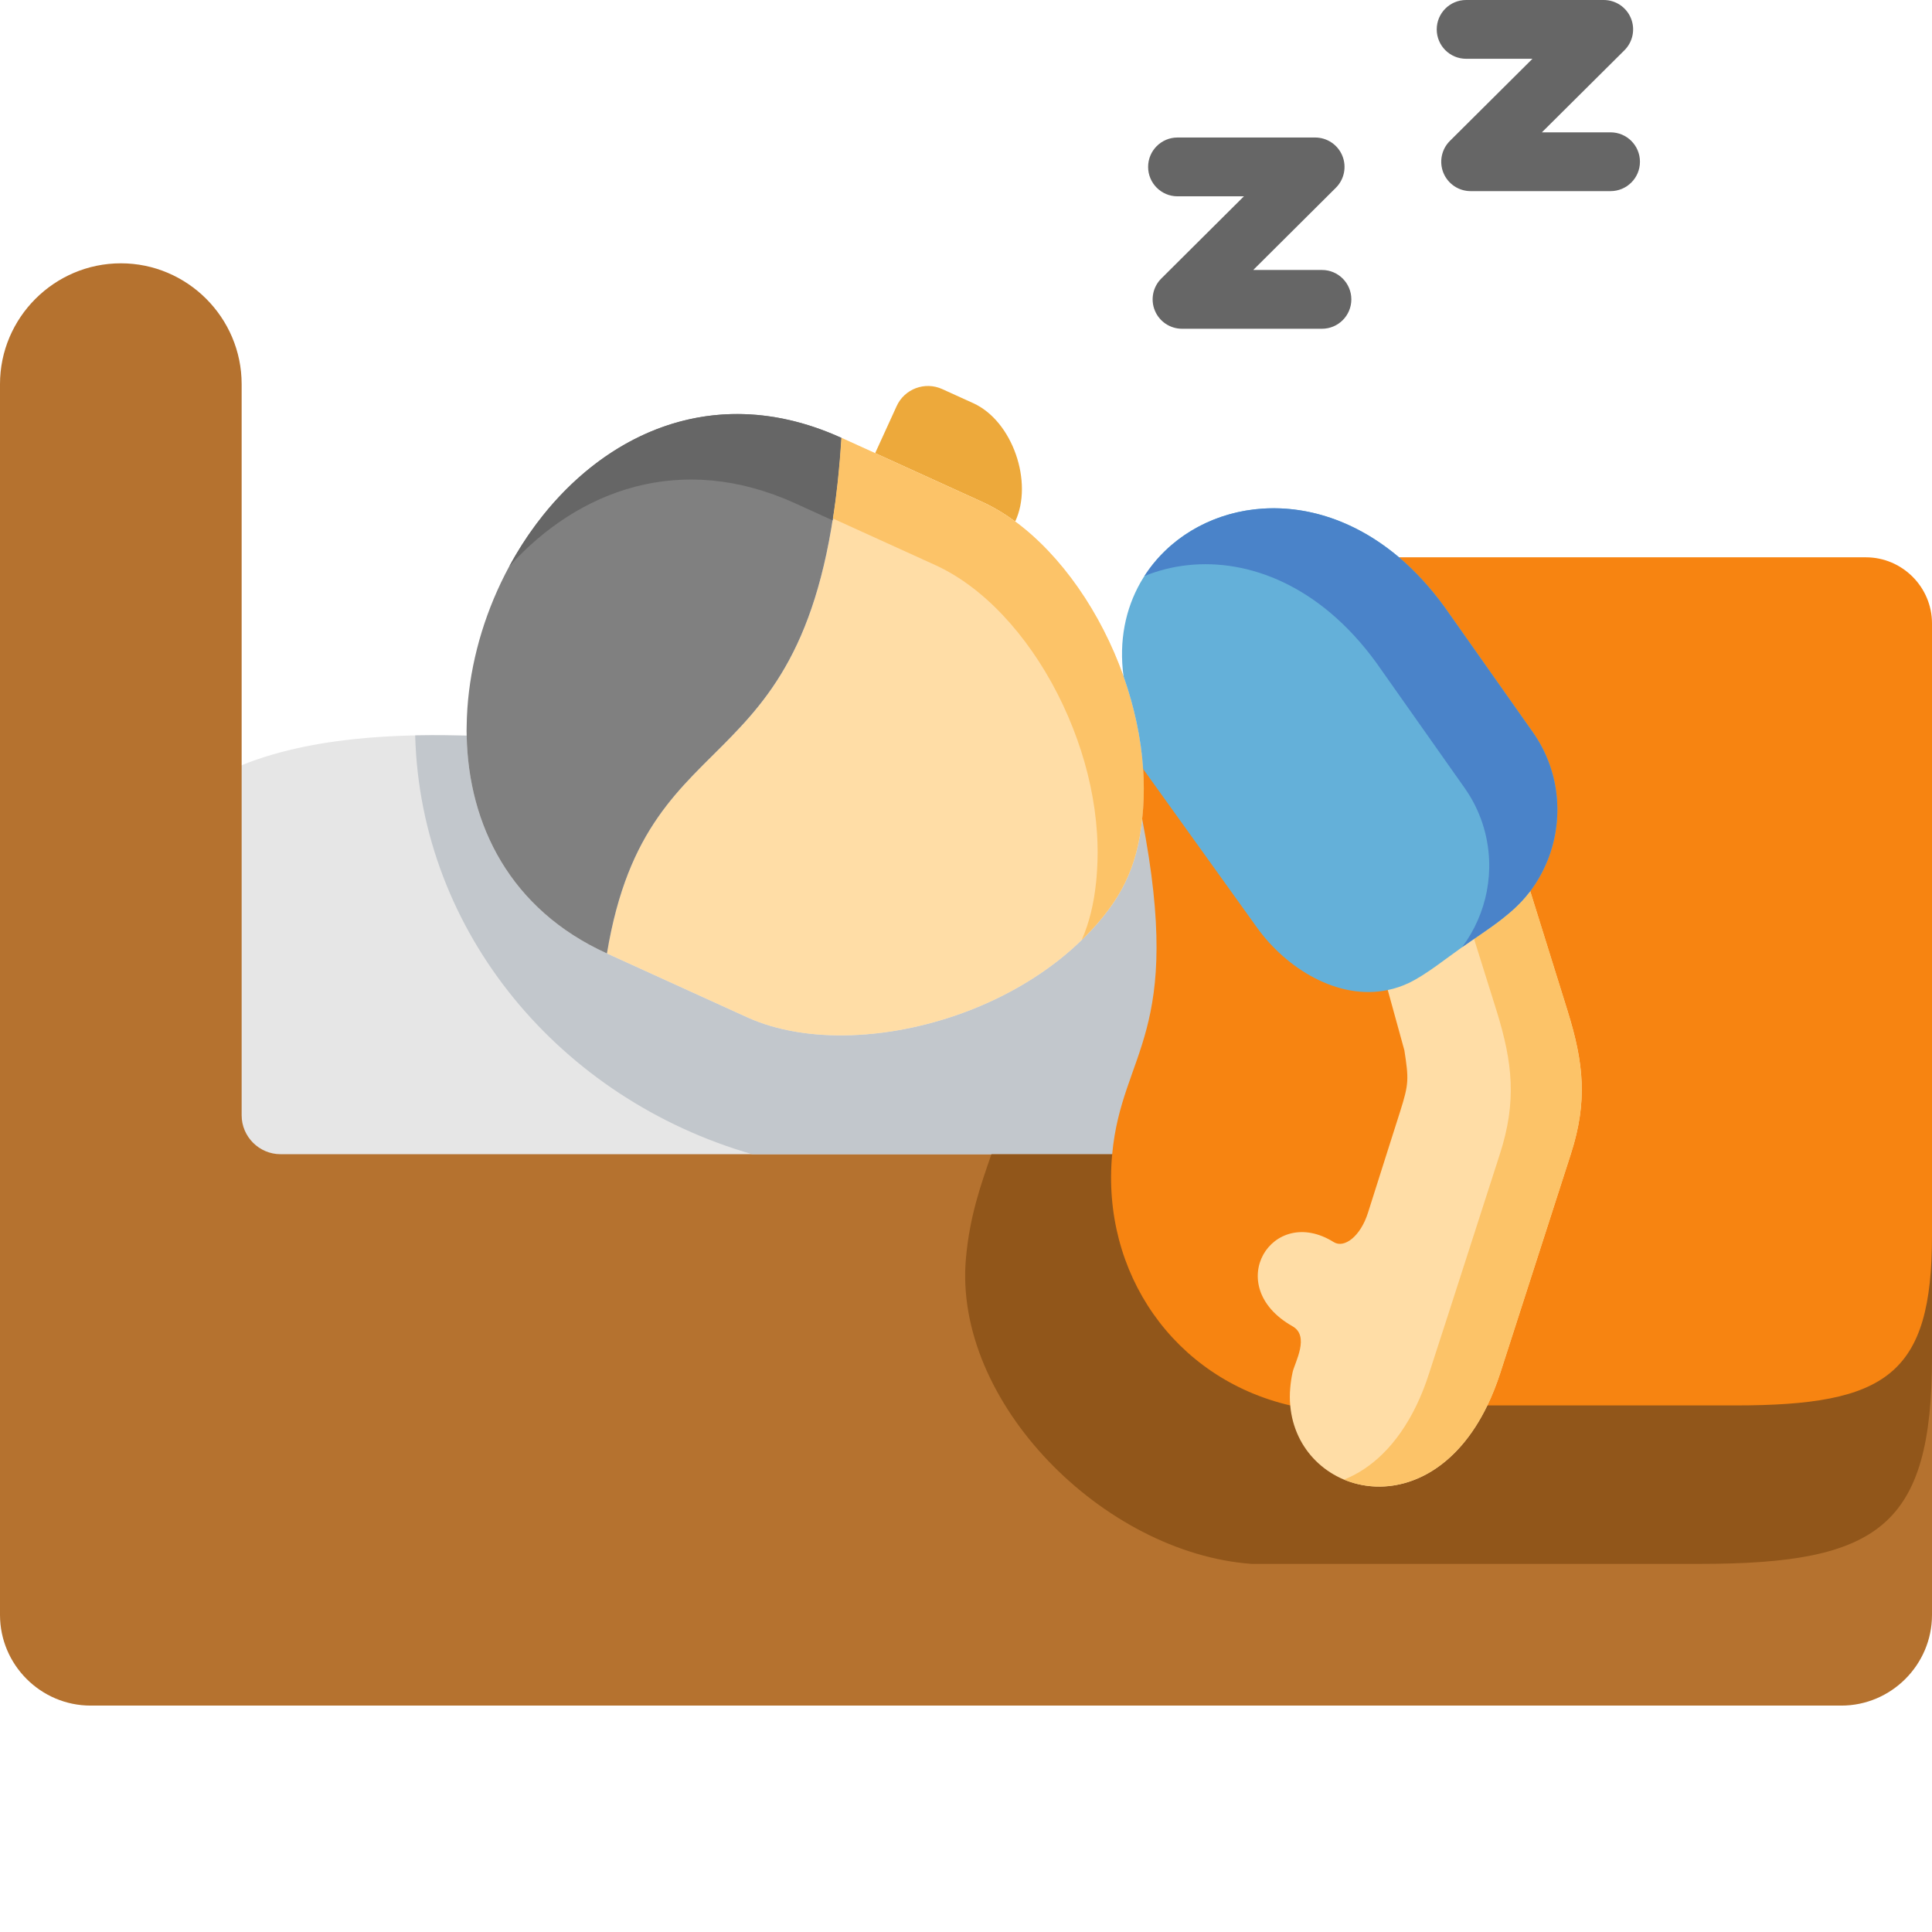 <svg width="80" height="80" viewBox="0 0 80 80" fill="none" xmlns="http://www.w3.org/2000/svg">
<path fill-rule="evenodd" clip-rule="evenodd" d="M10.006 31.687C-9.399 65.496 61.872 63.981 50.515 33.909C49.589 33.649 48.872 31.454 47.891 31.322C39.163 30.131 30.813 30.998 19.324 30.46C17.544 30.423 13.342 30.327 10.006 31.687Z" fill="#E6E6E6"/>
<path fill-rule="evenodd" clip-rule="evenodd" d="M0 47.793V66.87C0 68.937 1.688 70.625 3.755 70.625H76.245C78.307 70.625 80 68.937 80 66.87V47.793H11.617C10.732 47.793 10.006 47.068 10.006 46.182V15.905C10.006 13.153 7.757 10.903 5.005 10.903C2.25 10.904 0 13.153 0 15.905L0 47.793Z" fill="#B5722F"/>
<path fill-rule="evenodd" clip-rule="evenodd" d="M17.192 30.451C17.407 38.636 23.215 45.507 31.146 47.793H46.052L50.099 41.077L47.294 33.909C47.084 35.93 46.408 37.299 44.911 38.805C44.875 38.842 44.834 38.883 44.793 38.919C43.511 40.173 41.891 41.155 40.167 41.83C36.973 43.071 33.414 43.249 30.936 42.122L25.132 39.48C21.125 37.659 19.396 34.16 19.324 30.46C18.794 30.451 18.055 30.432 17.192 30.451Z" fill="#C2C7CC"/>
<path fill-rule="evenodd" clip-rule="evenodd" d="M39.998 52.096C39.459 58.055 45.683 64.305 51.82 64.757H70.391C77.796 64.757 80 63.215 80 56.184V47.794H41.052C40.604 49.094 40.157 50.344 39.998 52.096Z" fill="#91561A"/>
<path fill-rule="evenodd" clip-rule="evenodd" d="M37.128 16.817L36.238 18.765L40.646 20.773C41.12 20.987 41.586 21.266 42.037 21.594C42.795 19.983 41.937 17.438 40.299 16.694L39.013 16.11C38.3 15.786 37.452 16.101 37.128 16.817Z" fill="#EDA93B"/>
<path fill-rule="evenodd" clip-rule="evenodd" d="M34.842 18.131C33.888 33.129 26.862 29.017 25.132 39.48L30.936 42.122C33.414 43.249 36.973 43.071 40.167 41.83C41.946 41.136 43.611 40.114 44.912 38.805C46.409 37.299 47.084 35.93 47.294 33.909C47.312 33.768 47.321 33.621 47.335 33.466C47.371 32.932 47.371 32.389 47.335 31.842C47.248 30.55 46.96 29.246 46.522 28.005C45.587 25.367 43.949 23.004 42.037 21.594C41.586 21.266 41.12 20.987 40.646 20.773L36.238 18.765L34.842 18.131Z" fill="#FFDDA6"/>
<path fill-rule="evenodd" clip-rule="evenodd" d="M34.842 18.131C26.355 14.271 19.42 22.465 19.324 30.053C19.319 30.19 19.319 30.327 19.324 30.46C19.396 34.16 21.126 37.659 25.132 39.48C26.862 29.018 33.888 33.129 34.842 18.131Z" fill="#808080"/>
<path fill-rule="evenodd" clip-rule="evenodd" d="M34.842 18.131C28.882 15.421 23.69 18.651 21.09 23.447C23.941 20.289 28.198 18.688 32.935 20.845L34.331 21.48L34.477 21.549C34.641 20.531 34.764 19.399 34.842 18.131Z" fill="#666666"/>
<path fill-rule="evenodd" clip-rule="evenodd" d="M34.842 18.131C34.764 19.368 34.645 20.476 34.49 21.471L38.733 23.401C39.213 23.62 39.678 23.898 40.126 24.227C42.042 25.632 43.675 27.996 44.611 30.637C45.054 31.878 45.336 33.179 45.423 34.474C45.46 35.017 45.46 35.565 45.423 36.099C45.414 36.249 45.4 36.4 45.386 36.541C45.291 37.44 45.103 38.212 44.793 38.919C44.835 38.882 44.876 38.841 44.912 38.804C46.409 37.299 47.084 35.93 47.294 33.909C47.312 33.767 47.321 33.621 47.335 33.466C47.371 32.932 47.371 32.389 47.335 31.841C47.248 30.55 46.96 29.246 46.522 28.005C45.587 25.367 43.949 23.003 42.037 21.594C41.586 21.265 41.12 20.987 40.646 20.773L36.238 18.765L34.842 18.131Z" fill="#FCC368"/>
<path fill-rule="evenodd" clip-rule="evenodd" d="M46.053 47.793C45.596 52.689 48.599 57.069 53.426 58.196H71.846C78.129 58.196 80 56.928 80 51.151V25.815C80 24.309 78.768 23.077 77.263 23.077H57.93C47.983 23.077 47.891 26.622 47.335 31.842C47.371 32.389 47.371 32.932 47.335 33.466C47.321 33.621 47.312 33.767 47.294 33.909C49.032 42.87 46.454 43.509 46.053 47.793Z" fill="#F78411"/>
<path fill-rule="evenodd" clip-rule="evenodd" d="M57.98 46.014L57.414 47.793L56.647 50.211C56.337 51.197 55.662 51.703 55.228 51.434C52.683 49.837 50.565 53.245 53.517 54.916C54.243 55.322 53.623 56.403 53.527 56.809C53.476 57.037 53.444 57.256 53.426 57.475C53.403 57.722 53.403 57.963 53.426 58.196C53.75 61.906 59.084 63.388 61.589 58.196C61.785 57.79 61.963 57.343 62.123 56.854L65.043 47.793C65.746 45.617 65.582 44.011 64.911 41.862L63.364 36.902H57.482L57.464 40.994L58.153 43.495C58.336 44.691 58.34 44.873 57.98 46.014Z" fill="#FFDDA6"/>
<path fill-rule="evenodd" clip-rule="evenodd" d="M61.972 41.862C62.639 44.011 62.808 45.617 62.105 47.793L59.997 54.336L59.18 56.855C59.025 57.343 58.847 57.79 58.651 58.196C57.852 59.848 56.771 60.824 55.653 61.267C57.505 62.038 60.065 61.344 61.589 58.196C61.785 57.79 61.964 57.343 62.123 56.855L62.885 54.491L65.043 47.794C65.043 47.789 65.043 47.784 65.048 47.779C65.048 47.779 65.048 47.775 65.048 47.77C65.107 47.593 65.157 47.419 65.203 47.25C65.714 45.343 65.522 43.833 64.911 41.871C64.911 41.867 64.911 41.867 64.911 41.862L63.364 36.903L63.309 36.971C63.309 36.975 63.309 36.975 63.305 36.975C63.3 36.984 63.296 36.989 63.291 36.998C62.981 37.39 62.598 37.737 62.192 38.057C61.818 38.344 61.425 38.613 61.037 38.878L61.972 41.862Z" fill="#FCC368"/>
<path fill-rule="evenodd" clip-rule="evenodd" d="M47.335 31.842L52.053 38.413C53.252 40.087 55.392 41.432 57.464 40.995C57.756 40.935 58.048 40.839 58.336 40.703C59.048 40.361 59.883 39.685 60.544 39.22C61.498 38.544 62.593 37.897 63.309 36.97L63.364 36.902C64.783 35.018 64.902 32.344 63.469 30.318L59.814 25.135C59.221 24.318 58.586 23.638 57.93 23.077C52.623 18.588 45.729 22.123 46.523 28.005C46.96 29.246 47.248 30.55 47.335 31.842Z" fill="#64B0D9"/>
<path fill-rule="evenodd" clip-rule="evenodd" d="M56.994 27.448L60.649 32.631C61.292 33.544 61.621 34.584 61.662 35.629C61.68 36.053 61.644 36.482 61.566 36.902C61.407 37.733 61.06 38.526 60.544 39.22C60.549 39.215 60.553 39.211 60.563 39.206C61.092 38.832 61.662 38.467 62.191 38.056C62.607 37.732 62.99 37.381 63.304 36.974C63.309 36.974 63.309 36.974 63.309 36.97L63.364 36.902C63.66 36.509 63.898 36.076 64.08 35.629C64.764 33.922 64.6 31.919 63.469 30.318L59.814 25.134C59.221 24.318 58.586 23.638 57.93 23.077C54.065 19.805 49.352 20.795 47.389 23.853C49.644 22.931 52.559 23.237 55.11 25.394C55.767 25.951 56.401 26.631 56.994 27.448Z" fill="#4A83C9"/>
<path d="M54.74 13.613H48.945C48.453 13.613 48.008 13.316 47.82 12.86C47.632 12.404 47.738 11.88 48.087 11.533L51.508 8.129H48.758C48.086 8.129 47.541 7.584 47.541 6.911C47.541 6.239 48.086 5.694 48.758 5.694H54.457C54.95 5.694 55.394 5.991 55.582 6.447C55.77 6.902 55.665 7.427 55.315 7.775L51.894 11.179H54.74C55.412 11.179 55.956 11.724 55.956 12.396C55.956 13.068 55.412 13.613 54.74 13.613Z" fill="#666666"/>
<path d="M66.69 7.914H60.895C60.403 7.914 59.959 7.617 59.77 7.161C59.583 6.705 59.688 6.181 60.038 5.834L63.456 2.434H60.708C60.036 2.434 59.492 1.89 59.492 1.217C59.492 0.545 60.036 0 60.708 0H66.407C66.9 0 67.344 0.297 67.532 0.753C67.72 1.209 67.614 1.733 67.265 2.081L63.846 5.48H66.69C67.362 5.48 67.907 6.025 67.907 6.697C67.907 7.369 67.362 7.914 66.69 7.914Z" fill="#666666"/>
</svg>
